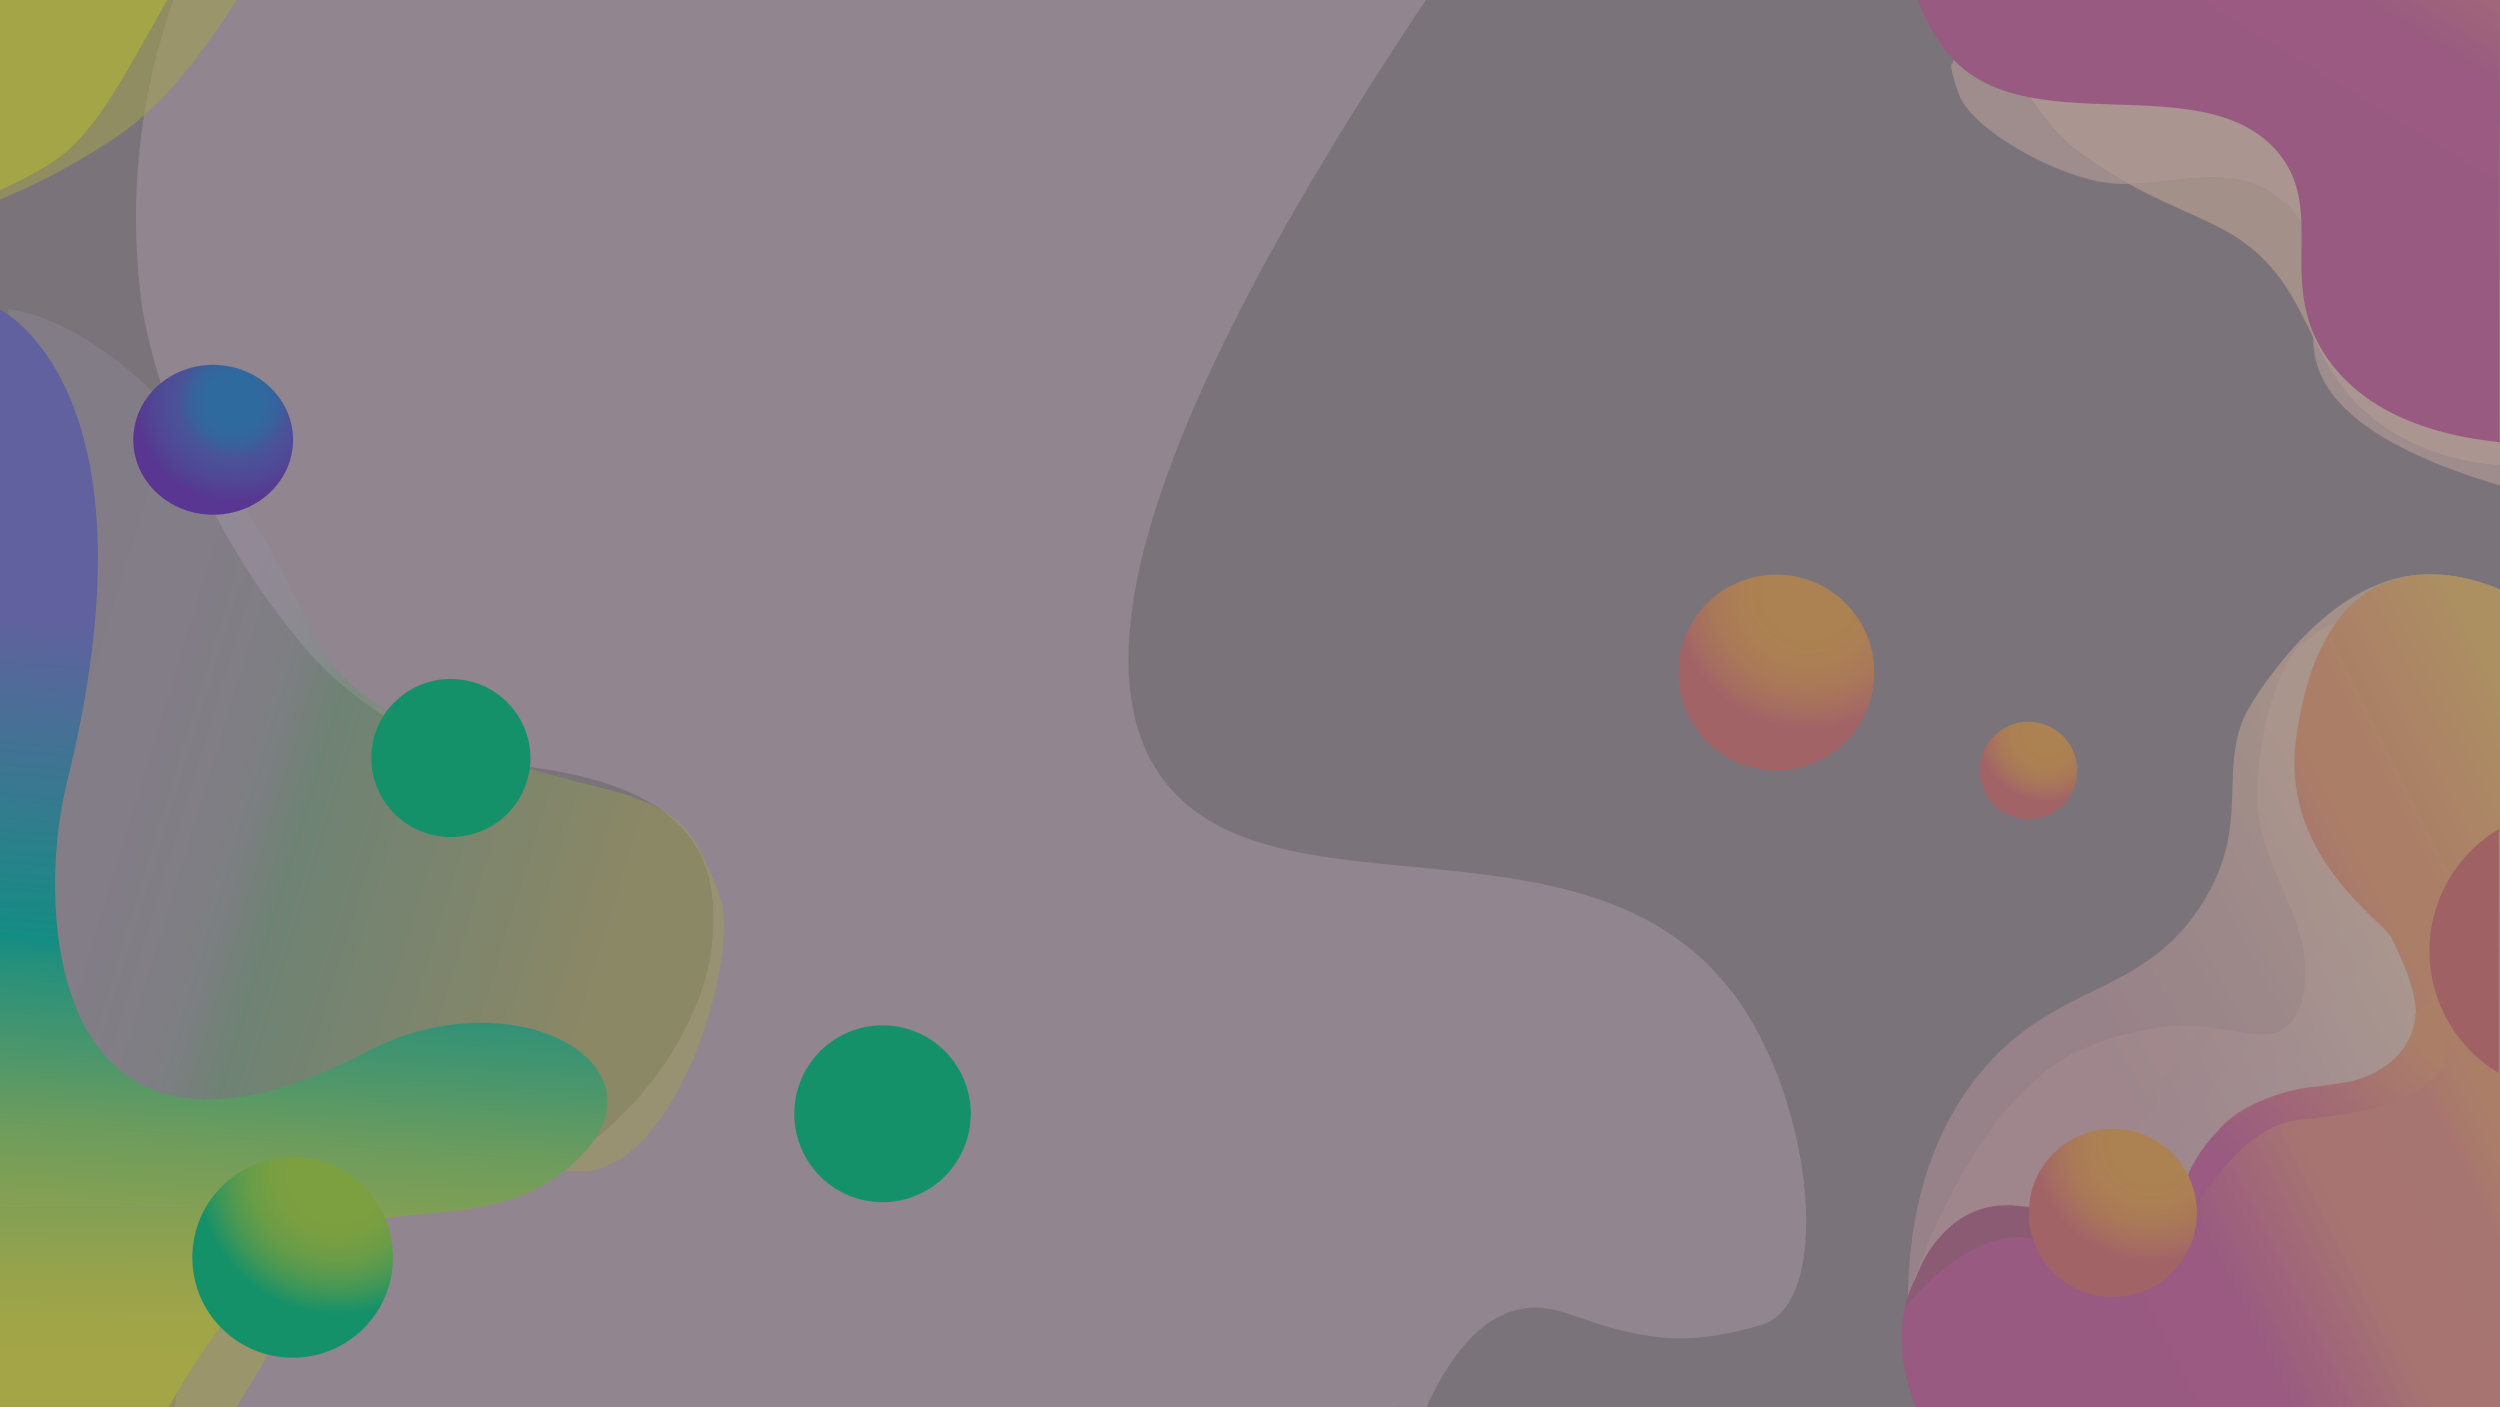 <?xml version="1.0" encoding="UTF-8"?>
<svg data-name="Layer 1" viewBox="0 0 432.99 243.77" xmlns="http://www.w3.org/2000/svg" xmlns:xlink="http://www.w3.org/1999/xlink">
<rect x="0" y="0" width="432.99" height="243.77" fill="#333333" stroke="none"/>
<defs>
<style>.cls-1,.cls-2{opacity:0.6;}.cls-2{fill:#f9e7f7;}.cls-11,.cls-13,.cls-15,.cls-17,.cls-18,.cls-2,.cls-22,.cls-24,.cls-26,.cls-27,.cls-3,.cls-39,.cls-4,.cls-40,.cls-41,.cls-42,.cls-43,.cls-44,.cls-45,.cls-47,.cls-49,.cls-51,.cls-6,.cls-7,.cls-9{isolation:isolate;}.cls-3{fill:#ffdefd;opacity:0.45;}.cls-4{opacity:0.4;fill:url(#aw);}.cls-5{fill:url(#f);}.cls-13,.cls-15,.cls-18,.cls-24,.cls-27,.cls-42,.cls-43,.cls-45,.cls-6{opacity:0.7;}.cls-6{fill:url(#c);}.cls-11,.cls-17,.cls-22,.cls-26,.cls-40,.cls-41,.cls-44,.cls-7,.cls-9{opacity:0.8;}.cls-7{fill:url(#b);}.cls-8{fill:url(#a);}.cls-9{fill:url(#q);}.cls-10{fill:url(#p);}.cls-11{fill:url(#o);}.cls-12{fill:url(#n);}.cls-13{fill:url(#m);}.cls-14{fill:url(#av);}.cls-15{fill:url(#au);}.cls-16{fill:url(#at);}.cls-17{fill:url(#as);}.cls-18{fill:url(#ar);}.cls-19{fill:url(#aq);}.cls-20{fill:url(#ap);}.cls-21{fill:url(#ao);}.cls-22{fill:url(#an);}.cls-23{fill:url(#am);}.cls-24{fill:url(#al);}.cls-25{fill:url(#ak);}.cls-26{fill:url(#aj);}.cls-27{fill:url(#ai);}.cls-28{fill:url(#ah);}.cls-29{fill:url(#ag);}.cls-30{fill:url(#af);}.cls-31{fill:#c4769d;}.cls-32{fill:url(#e);}.cls-33{fill:url(#l);}.cls-34{fill:url(#k);}.cls-35{fill:url(#j);}.cls-36{fill:url(#i);}.cls-37{fill:url(#h);}.cls-38{fill:url(#d);}.cls-39,.cls-47,.cls-49,.cls-51{opacity:0.5;}.cls-39{fill:url(#ae);}.cls-40{fill:url(#ad);}.cls-41{fill:url(#ac);}.cls-42{fill:url(#ab);}.cls-43{fill:url(#aa);}.cls-44{fill:url(#z);}.cls-45{fill:url(#y);}.cls-46{fill:url(#x);}.cls-47{fill:url(#w);}.cls-48{fill:url(#v);}.cls-49{fill:url(#u);}.cls-50{fill:url(#t);}.cls-51{fill:url(#s);}.cls-52{fill:url(#r);}.cls-53{fill:url(#g);}</style>
<linearGradient id="aw" x1="-77.3" x2="-77.5" y1="458.98" y2="459.06" gradientTransform="matrix(549.09 0 0 -689.11 42546 316470)" gradientUnits="userSpaceOnUse">
<stop stop-color="#f0f253" offset="0"/>
<stop stop-color="#a5e37a" offset=".29"/>
<stop stop-color="#78da91" offset=".48"/>
<stop stop-color="#88d9a1" stop-opacity=".95" offset=".5"/>
<stop stop-color="#a5d7c0" stop-opacity=".86" offset=".54"/>
<stop stop-color="#bdd5d8" stop-opacity=".79" offset=".58"/>
<stop stop-color="#cdd4e9" stop-opacity=".74" offset=".64"/>
<stop stop-color="#d6d3f2" stop-opacity=".71" offset=".72"/>
<stop stop-color="#d9d3f5" stop-opacity=".7" offset=".94"/>
</linearGradient>
<radialGradient id="f" cx="-66.04" cy="458.29" r=".18" gradientTransform="matrix(0 122.08 122.11 0 -55751 7778.4)" gradientUnits="userSpaceOnUse">
<stop stop-color="#aee848" offset=".29"/>
<stop stop-color="#aae74a" offset=".37"/>
<stop stop-color="#9ee64f" offset=".46"/>
<stop stop-color="#89e357" offset=".56"/>
<stop stop-color="#6cdf63" offset=".65"/>
<stop stop-color="#47da71" offset=".74"/>
<stop stop-color="#1ad484" offset=".83"/>
<stop stop-color="#00d08e" offset=".88"/>
</radialGradient>
<linearGradient id="c" x1="-79.77" x2="-79.69" y1="459.5" y2="459.43" gradientTransform="matrix(454.01 0 0 -525.61 36599 241686)" gradientUnits="userSpaceOnUse">
<stop stop-color="#ffdcd6" offset=".07"/>
<stop stop-color="#ffddd7" offset=".08"/>
<stop stop-color="#fdeaee" offset=".29"/>
<stop stop-color="#fceff6" offset=".42"/>
</linearGradient>
<linearGradient id="b" x1="-79.78" x2="-79.66" y1="459.25" y2="459.34" gradientTransform="matrix(453.94 0 0 -639.96 36594 294119)" gradientUnits="userSpaceOnUse">
<stop stop-color="#e6bcc8" offset=".07"/>
<stop stop-color="#edc4c8" offset=".35"/>
<stop stop-color="#fed9c7" offset=".77"/>
</linearGradient>
<linearGradient id="a" x1="-79.6" x2="-79.8" y1="459.36" y2="459.22" gradientTransform="matrix(458.47 0 0 -638.97 36942 293663)" gradientUnits="userSpaceOnUse">
<stop stop-color="#fece82" offset="0"/>
<stop stop-color="#fdbb88" offset=".12"/>
<stop stop-color="#fcb38a" offset=".21"/>
<stop stop-color="#fbb08c" offset=".29"/>
<stop stop-color="#f8a894" offset=".34"/>
<stop stop-color="#f5a19b" offset=".36"/>
<stop stop-color="#f5a09b" offset=".55"/>
<stop stop-color="#ec8ea6" offset=".62"/>
<stop stop-color="#df75b5" offset=".74"/>
<stop stop-color="#de74b5" offset=".96"/>
</linearGradient>
<linearGradient id="q" x1="-83.18" x2="-83.04" y1="459.49" y2="460.02" gradientTransform="matrix(310.18 0 0 -86.82 25478 40850)" xlink:href="#b"/>
<linearGradient id="p" x1="-80.65" x2="-80.95" y1="468.64" y2="467.64" gradientTransform="matrix(310.18 0 0 -86.82 25478 40850)" xlink:href="#a"/>
<linearGradient id="o" x1="-237.54" x2="-233.15" y1="462.28" y2="463.86" gradientTransform="matrix(10.38 0 0 -29.43 2116.1 14549)" xlink:href="#b"/>
<linearGradient id="n" x1="-161.23" x2="-170.07" y1="489.5" y2="486.54" gradientTransform="matrix(10.38 0 0 -29.43 2116.1 14549)" xlink:href="#a"/>
<linearGradient id="m" x1="-218.93" x2="-215.41" y1="511.89" y2="510.45" gradientTransform="matrix(9.92 0 0 -23.94 2071.8 12059)" xlink:href="#c"/>
<linearGradient id="av" x1="-163.98" x2="-173.24" y1="497.64" y2="494" gradientTransform="matrix(9.92 0 0 -23.94 2071.8 12059)" xlink:href="#a"/>
<linearGradient id="au" x1="-232.23" x2="-227.27" y1="566.38" y2="562.36" gradientTransform="matrix(7.05 0 0 -8.56 1867.2 4963.5)" xlink:href="#c"/>
<linearGradient id="at" x1="-202.27" x2="-215.3" y1="563.33" y2="553.16" gradientTransform="matrix(7.05 0 0 -8.56 1867.2 4963.5)" xlink:href="#a"/>
<linearGradient id="as" x1="-85.36" x2="-85.15" y1="460.35" y2="461.12" gradientTransform="matrix(217.82 0 0 -60.71 18269 28895)" xlink:href="#b"/>
<linearGradient id="ar" x1="-79.64" x2="-79.48" y1="462.95" y2="462.39" gradientTransform="matrix(217.82 0 0 -60.71 18269 28895)" xlink:href="#c"/>
<linearGradient id="aq" x1="-81.78" x2="-82.2" y1="473.37" y2="471.94" gradientTransform="matrix(217.82 0 0 -60.71 18269 28895)" xlink:href="#a"/>
<linearGradient id="ap" x1="-95.68" x2="-97.1" y1="1192.7" y2="1122.5" gradientTransform="matrix(64.61 0 0 -1.24 6666.5 1666.4)" xlink:href="#a"/>
<linearGradient id="ao" x1="-95.34" x2="-97.32" y1="1228.3" y2="1158.1" gradientTransform="matrix(46.36 0 0 -1.24 4863 1666.4)" xlink:href="#a"/>
<linearGradient id="an" x1="-93.93" x2="-93.53" y1="562.55" y2="600.03" gradientTransform="matrix(113.94 0 0 -1.24 10398 1666.4)" xlink:href="#b"/>
<linearGradient id="am" x1="-87.08" x2="-87.89" y1="1200.4" y2="1130.2" gradientTransform="matrix(113.94 0 0 -1.24 10398 1666.4)" xlink:href="#a"/>
<linearGradient id="al" x1="-108.92" x2="-105.61" y1="648.7" y2="620.94" gradientTransform="matrix(10.57 0 0 -1.24 2122 1666.4)" xlink:href="#c"/>
<linearGradient id="ak" x1="-158.56" x2="-167.25" y1="1225.7" y2="1155.5" gradientTransform="matrix(10.57 0 0 -1.24 2122 1666.4)" xlink:href="#a"/>
<linearGradient id="aj" x1="-85.26" x2="-85.05" y1="580.82" y2="618.29" gradientTransform="matrix(220.38 0 0 -1.24 18470 1666.4)" xlink:href="#b"/>
<linearGradient id="ai" x1="-79.16" x2="-79.01" y1="627.49" y2="599.73" gradientTransform="matrix(220.38 0 0 -1.24 18470 1666.4)" xlink:href="#c"/>
<linearGradient id="ah" x1="-81.73" x2="-82.15" y1="1215.3" y2="1145.1" gradientTransform="matrix(220.38 0 0 -1.24 18470 1666.4)" xlink:href="#a"/>
<linearGradient id="ag" x1="-79.6" x2="-79.8" y1="459.36" y2="459.22" gradientTransform="matrix(458.55 0 0 -638.93 36950 293647)" xlink:href="#a"/>
<linearGradient id="af" x1="-83.26" x2="-83.06" y1="462.43" y2="462.58" gradientTransform="matrix(200.27 0 0 -163.35 17055 75742)" gradientUnits="userSpaceOnUse">
<stop stop-color="#df75b5" offset=".12"/>
<stop stop-color="#eb8ea4" offset=".5"/>
<stop stop-color="#fcb28b" offset=".97"/>
</linearGradient>
<radialGradient id="e" cx="-85.37" cy="464.19" r=".18" gradientTransform="matrix(128.96 0 0 -128.96 11382 60060)" gradientUnits="userSpaceOnUse">
<stop stop-color="#feb767" offset=".29"/>
<stop stop-color="#fdb36a" offset=".45"/>
<stop stop-color="#f9a773" offset=".62"/>
<stop stop-color="#f29281" offset=".79"/>
<stop stop-color="#ed848b" offset=".88"/>
</radialGradient>
<radialGradient id="l" cx="-88.06" cy="461.29" r=".29" gradientTransform="matrix(186.98 0 0 -197.47 17082 91262)" gradientUnits="userSpaceOnUse">
<stop stop-color="#f08f7e" offset=".34"/>
<stop stop-color="#eb7f8b" offset=".41"/>
<stop stop-color="#e77493" offset=".48"/>
<stop stop-color="#e97d8a" offset=".54"/>
<stop stop-color="#e98087" offset=".63"/>
</radialGradient>
<radialGradient id="k" cx="-76.55" cy="460.86" r=".21" gradientTransform="matrix(115.04 0 0 -114.98 8847 53059)" gradientUnits="userSpaceOnUse">
<stop stop-color="#2c90e5" offset=".16"/>
<stop stop-color="#308ce4" offset=".23"/>
<stop stop-color="#3c82e2" offset=".31"/>
<stop stop-color="#5170dd" offset=".38"/>
<stop stop-color="#5c67db" offset=".42"/>
<stop stop-color="#605ed9" offset=".51"/>
<stop stop-color="#6b46d3" offset=".66"/>
<stop stop-color="#7139d0" offset=".72"/>
</radialGradient>
<radialGradient id="j" cx="-82.91" cy="461.25" r=".18" gradientTransform="matrix(150.12 0 0 -150.12 12760 69345)" xlink:href="#e"/>
<radialGradient id="i" cx="-90.55" cy="464.83" r=".18" gradientTransform="matrix(74.72 0 0 -74.72 7120.4 34859)" xlink:href="#e"/>
<radialGradient id="h" cx="-55.67" cy="446.98" r=".17" gradientTransform="matrix(0 135.36 138.12 0 -60938 6780.9)" xlink:href="#f"/>
<linearGradient id="d" x1="-76.05" x2="-76.08" y1="460.03" y2="459.01" gradientTransform="matrix(129.67 0 0 -146.36 9879.2 67179)" gradientUnits="userSpaceOnUse">
<stop stop-color="#7f81e6" offset=".11"/>
<stop stop-color="#00c9b9" offset=".48"/>
<stop stop-color="#1eceac" offset=".51"/>
<stop stop-color="#5dd992" offset=".61"/>
<stop stop-color="#91e27b" offset=".69"/>
<stop stop-color="#bae96a" offset=".78"/>
<stop stop-color="#d8ee5d" offset=".85"/>
<stop stop-color="#eaf156" offset=".91"/>
<stop stop-color="#f0f253" offset=".96"/>
</linearGradient>
<linearGradient id="ae" x1="-76.52" x2="-76.56" y1="461.27" y2="459.24" gradientTransform="matrix(182.96 0 0 -153.8 14029 70592)" xlink:href="#d"/>
<linearGradient id="ad" x1="-89.84" x2="-89.52" y1="454.12" y2="454.5" gradientTransform="matrix(142.88 0 0 -122.89 12542 56547)" xlink:href="#b"/>
<linearGradient id="ac" x1="-88.61" x2="-88.36" y1="443.43" y2="444.27" gradientTransform="matrix(181.99 0 0 -55.16 15692 25329)" xlink:href="#b"/>
<linearGradient id="ab" x1="-83.71" x2="-83.47" y1="458.14" y2="457.84" gradientTransform="matrix(145.28 0 0 -114.04 12870 52607)" xlink:href="#c"/>
<linearGradient id="aa" x1="-83.49" x2="-83.23" y1="457.71" y2="457.46" gradientTransform="matrix(135.65 0 0 -141.29 11843 64851)" xlink:href="#c"/>
<linearGradient id="z" x1="-81.91" x2="-81.79" y1="456.88" y2="457.01" gradientTransform="matrix(395.28 0 0 -357.24 32087 163946)" xlink:href="#b"/>
<linearGradient id="y" x1="-79.58" x2="-79.49" y1="458.22" y2="458.13" gradientTransform="matrix(395.28 0 0 -357.24 32087 163946)" xlink:href="#c"/>
<linearGradient id="x" x1="-79.59" x2="-79.8" y1="459.1" y2="458.84" gradientTransform="matrix(447 0 0 -339.5 36061 155805)" xlink:href="#a"/>
<linearGradient id="w" x1="-76.81" x2="-76.87" y1="466.57" y2="464.32" gradientTransform="matrix(133.18 0 0 -138.63 10281 64574)" xlink:href="#d"/>
<linearGradient id="v" x1="-77.29" x2="-77.3" y1="459.1" y2="458.89" gradientTransform="matrix(466.8 0 0 -705.06 36131 323788)" xlink:href="#d"/>
<linearGradient id="u" x1="-76.92" x2="-76.95" y1="465.74" y2="463.7" gradientTransform="matrix(270.26 0 0 -153 20828 71152)" xlink:href="#d"/>
<linearGradient id="t" x1="-76.94" x2="-76.96" y1="464.43" y2="463.46" gradientTransform="matrix(270.26 0 0 -153 20828 71152)" xlink:href="#d"/>
<linearGradient id="s" x1="-76.01" x2="-76.07" y1="1171.5" y2="986.91" gradientTransform="matrix(129.68 0 0 -1.69 9880.3 1872.5)" xlink:href="#d"/>
<linearGradient id="r" x1="-76.05" x2="-76.08" y1="1053.1" y2="964.99" gradientTransform="matrix(129.68 0 0 -1.69 9880.3 1872.5)" xlink:href="#d"/>
<radialGradient id="g" cx="-77.04" cy="463.44" r=".18" gradientTransform="matrix(153.94 0 0 -153.94 11918 71545)" xlink:href="#f"/>
</defs>
<title>bg</title>
<g class="cls-1" data-name="Bg HomeV2-05-05">
<rect class="cls-2" x="-.51" y="-.07" width="433.49" height="243.84" data-name="Rectangle 131"/>
<path class="cls-3" d="M247.07-.17c-54.64,81.71-58.35,118.62-45.38,135.47,19.47,25.29,74.51,2.85,99.34,37.93,13.17,18.61,16.4,52.53,4.07,56.22-8,2.39-13.75,2.68-18.37,2.07-12.56-1.67-16.36-6.17-23.4-4.78-4.53.9-10.54,4.47-16.26,16.93l-216.75.45s.91-37.89,36.35-35.65,54.42-27.91,56.45-43.37c1.93-14.77-1.41-28.45-31.61-32.29a60.57,60.57,0,0,1-40.64-23C29.06,83,24.68,53.57,24.68,53.57A112.85,112.85,0,0,1,30.1-.17Z" data-name="Path 1083"/>
<path class="cls-4" d="m1.44 53.59s27.32 1.23 52.56 55.61c7 17.62 38.82 24.21 52.13 27.79s14.72 8.63 18.53 18.18-7.66 50.27-26.04 47.62-97.17 6.39-97.17 6.39v-154" data-name="Path 1084"/>
<ellipse class="cls-5" transform="translate(-59.8 197) rotate(-84.74)" cx="78.08" cy="131.28" rx="13.69" ry="13.78" data-name="Ellipse 52"/>
<path class="cls-6" d="M330.37,224.83c.51-1.65,11.35-35.89,31.33-43.55a52.17,52.17,0,0,1,14.07-3.57c10.46-.6,16.33,3.55,20.39,0,2.64-2.34,3-6.55,3.12-8.69.36-10.16-7.48-18.88-8.19-28.86s2.85-25.11,8-29,5.23-2.9,5.23-2.9l28.45,1.26.09,117.29Z" data-name="Path 1085"/>
<path class="cls-7" d="M432.88,105.63l-12-6.12H420c-13.65.28-23.82,13.69-26.54,17.28a44,44,0,0,0-5,7.88c-3.84,9.88,1,18.69-6.74,31.31-10.46,17.18-26,13.62-39.37,30.64-9.38,11.91-11.76,26.31-11.9,38.21L404.08,244h28.71Z" data-name="Path 1086"/>
<path class="cls-8" d="M344.18,238.31a20.8,20.8,0,0,1,.72-4.42c.1-.35.19-.63.24-.78l1.38-1.44.68-1.93.9.27,5.67-5.89,64.37,19.6h14.58l.14-141.5s-29.11-14.86-35,24.46c-3.71,21.37,15.17,32.82,16.41,35.92s13,22.29-9.6,25.08-21.34,10.53-26.3,18.28S348,208.74,348,208.74c-1.64.53-14,4.67-17.65,16.1-2.1,6.55-.47,12.71.26,15.5.33,1.15.72,2.28,1.16,3.39h10.47Z" data-name="Path 1087"/>
<path class="cls-9" d="m418.15 243.72-64.37-19.6-5.67 5.88 45.23 13.71z" data-name="Path 1088"/>
<path class="cls-10" d="m418.15 243.72-64.37-19.6-5.67 5.88 45.23 13.71z" data-name="Path 1089"/>
<path class="cls-11" d="M345.14,233.11c-.05.15-.14.43-.24.78a20.8,20.8,0,0,0-.72,4.42l2.34-6.64Z" data-name="Path 1090"/>
<path class="cls-12" d="M345.14,233.11c-.05.15-.14.43-.24.78a20.8,20.8,0,0,0-.72,4.42l2.34-6.64Z" data-name="Path 1091"/>
<path class="cls-13" d="m344.18 238.31-1.91 5.41h2.24a24.49 24.49 0 0 1-0.33-5.41z" data-name="Path 1092"/>
<path class="cls-14" d="m344.18 238.31-1.91 5.41h2.24a24.49 24.49 0 0 1-0.33-5.41z" data-name="Path 1093"/>
<path class="cls-15" d="m347.2 229.74-0.68 1.93 1.59-1.66z" data-name="Path 1094"/>
<path class="cls-16" d="m347.2 229.74-0.68 1.93 1.59-1.66z" data-name="Path 1095"/>
<path class="cls-17" d="m344.51 243.72h48.83l-45.23-13.72-1.58 1.66-2.34 6.64a24.52 24.52 0 0 0 0.32 5.42z" data-name="Path 1096"/>
<path class="cls-18" d="m344.51 243.72h48.83l-45.23-13.72-1.58 1.66-2.34 6.64a24.52 24.52 0 0 0 0.32 5.42z" data-name="Path 1097"/>
<path class="cls-19" d="m344.51 243.72h48.83l-45.23-13.72-1.58 1.66-2.34 6.64a24.52 24.52 0 0 0 0.32 5.42z" data-name="Path 1098"/>
<path class="cls-20" d="M419.06,244h13.67v-.28H418.15Z" data-name="Path 1099"/>
<path class="cls-21" d="M342.27,243.72H331.8c0,.09.08.19.11.28h10.26Z" data-name="Path 1100"/>
<path class="cls-22" d="M394.26,244h24.8l-.91-.28H393.34Z" data-name="Path 1101"/>
<path class="cls-23" d="M394.26,244h24.8l-.91-.28H393.34Z" data-name="Path 1102"/>
<path class="cls-24" d="m344.51 243.72h-2.24l-0.1 0.28h2.39c-0.02-0.09-0.03-0.19-0.05-0.28z" data-name="Path 1103"/>
<path class="cls-25" d="m344.51 243.72h-2.24l-0.1 0.28h2.39c-0.02-0.09-0.03-0.19-0.05-0.28z" data-name="Path 1104"/>
<path class="cls-26" d="M344.51,243.72c0,.09,0,.19.05.28h49.71l-.92-.28Z" data-name="Path 1105"/>
<path class="cls-27" d="M344.51,243.72c0,.09,0,.19.05.28h49.71l-.92-.28Z" data-name="Path 1106"/>
<path class="cls-28" d="M344.51,243.72c0,.09,0,.19.05.28h49.71l-.92-.28Z" data-name="Path 1107"/>
<path class="cls-29" d="M433.33,102.27s-29.13-14.86-35,24.46c-3.71,21.37,15.17,32.82,16.41,35.92s13,22.29-9.6,25.08S383.78,198.26,378.82,206s-30.34,2.79-30.34,2.79c-1.64.52-14,4.66-17.65,16.1-2.1,6.55-.47,12.7.27,15.5a32.78,32.78,0,0,0,1.15,3.38H433.18Z" data-name="Path 1108"/>
<path class="cls-30" d="m378.57 204.33c6.12-15 21.45-16 21.45-16 18.74-0.75 18.33-12.84 18.33-12.84l3.52-2.28s5 9.45-1.15 14.18-12.72 5.47-22.88 6.61-18.08 16.07-18.08 16.07z" data-name="Path 1109"/>
<path class="cls-31" d="M358.37,213.65s.76-4.35-10.16-4.88-15.5,10.44-15.5,10.44-2.68,5.69-2.88,7.44c-1.9,1.75,16.63-21.7,27.79-8.09" data-name="Path 1110"/>
<circle class="cls-32" cx="365.94" cy="210.06" r="14.56" data-name="Ellipse 53"/>
<path class="cls-33" d="m420.77 164.71a24.58 24.58 0 0 0 12 21.12v-42.22a24.57 24.57 0 0 0-12 21.1z" data-name="Path 1111"/>
<ellipse class="cls-34" cx="36.92" cy="76.17" rx="13.84" ry="12.98" data-name="Ellipse 54"/>
<circle class="cls-35" cx="307.66" cy="116.48" r="16.95" data-name="Ellipse 55"/>
<circle class="cls-36" cx="351.32" cy="133.45" r="8.44" data-name="Ellipse 56"/>
<ellipse class="cls-37" transform="translate(-53.25 327.42) rotate(-84.74)" cx="152.85" cy="192.9" rx="15.32" ry="15.28" data-name="Ellipse 57"/>
<path class="cls-38" d="M-.26,33a55.22,55.22,0,0,0,9.71-5.19C16.88,22.86,22,12.05,29,0H-.3Z" data-name="Path 1112"/>
<path class="cls-39" d="M-.26,34.66A116,116,0,0,0,20.06,23.79C27.9,18.52,34.51,10.16,41-.07H-.3Q-.27,17.3-.26,34.66Z" data-name="Path 1113"/>
<path class="cls-40" d="m397.42 36.88a19.31 19.31 0 0 0-6.84-5.1c-7-2.4-14.65 0-22 0 5.77 3.22 10.79 5.07 15.68 7.55 9.8 5 12.87 12 16.37 19.08-0.21-6.86 1.79-15.51-3.21-21.53z" data-name="Path 1114"/>
<path class="cls-41" d="m433.44 4.89-16.28-5h-24.81l41.09 12.46z" data-name="Path 1115"/>
<path class="cls-42" d="M414.61,75c-7.79-4.7-11-10.63-14-16.55a19.6,19.6,0,0,0,.35,3.33c1.4,7.08,8.62,15.42,32.45,22.42V80.59A40.83,40.83,0,0,1,414.61,75Z" data-name="Path 1116"/>
<path class="cls-43" d="M352.77,18.44C351,16,345.59,8.52,344.19-.08h-2.13L338.17,11s-.93-.23,1.15,5.4,14.51,12.84,23.53,14.9a24.57,24.57,0,0,0,5.74.55A76.86,76.86,0,0,1,358.39,25,40.77,40.77,0,0,1,352.77,18.44Z" data-name="Path 1117"/>
<path class="cls-44" d="m414.61 75a40.71 40.71 0 0 0 18.83 5.59v-68.2l-41.09-12.46h-48.16c1.4 8.58 6.78 16 8.58 18.52a39.92 39.92 0 0 0 5.63 6.55 75.9 75.9 0 0 0 10.2 6.83c7.33-0.08 14.95-2.44 22 0a19.31 19.31 0 0 1 6.84 5.1c5 6 3 14.67 3.22 21.57 2.92 5.87 6.16 11.79 13.95 16.5z" data-name="Path 1118"/>
<path class="cls-45" d="m414.61 75a40.71 40.71 0 0 0 18.83 5.59v-68.2l-41.09-12.46h-48.16c1.4 8.58 6.78 16 8.58 18.52a39.92 39.92 0 0 0 5.63 6.55 75.9 75.9 0 0 0 10.2 6.83c7.33-0.08 14.95-2.44 22 0a19.31 19.31 0 0 1 6.84 5.1c5 6 3 14.67 3.22 21.57 2.92 5.87 6.16 11.79 13.95 16.5z" data-name="Path 1119"/>
<path class="cls-46" d="m394.36 26.2c9 10.45-0.79 23.31 9.33 36.7 7.49 9.92 20.35 12.75 29.24 13.68q0-38.32 0.07-76.65h-100.92a35.25 35.25 0 0 0 5.26 9.26c13.06 16.06 44.06 2 57.02 17.01z" data-name="Path 1120"/>
<path class="cls-47" d="M44,222.46a129.52,129.52,0,0,0-14.74,21.16h-.22c-.08.12-.15.25-.23.38H40.73c5.88-9.2,11.66-19.94,18.16-31.3A32.11,32.11,0,0,0,44,222.46Z" data-name="Path 1122"/>
<path class="cls-48" d="M58.9,212.7c14-4.42,29.15-.06,41.37-12.13C117,184.05,87.81,168.32,62.1,182.91,8.25,209.79,6.24,157.57,11.46,136.06,28.73,67-.19,53.51-.19,53.51q.07,77.78.16,155.56H61C60.28,210.29,59.58,211.5,58.9,212.7Z" data-name="Path 1123"/>
<path class="cls-49" d="M29.05,243.62h.22A129.52,129.52,0,0,1,44,222.46,32.09,32.09,0,0,1,58.9,212.7c.68-1.2,1.38-2.41,2.09-3.63H0l0,34.55Z" data-name="Path 1124"/>
<path class="cls-50" d="M29.05,243.62h.22A129.52,129.52,0,0,1,44,222.46,32.09,32.09,0,0,1,58.9,212.7c.68-1.2,1.38-2.41,2.09-3.63H0l0,34.55Z" data-name="Path 1125"/>
<path class="cls-51" d="M-.23,243.62V244H28.83c.07-.13.14-.26.22-.38Z" data-name="Path 1126"/>
<path class="cls-52" d="M-.23,243.62V244H28.83c.07-.13.14-.26.22-.38Z" data-name="Path 1127"/>
<circle class="cls-53" cx="50.69" cy="217.78" r="17.38" data-name="Ellipse 58"/>
</g>
</svg>
